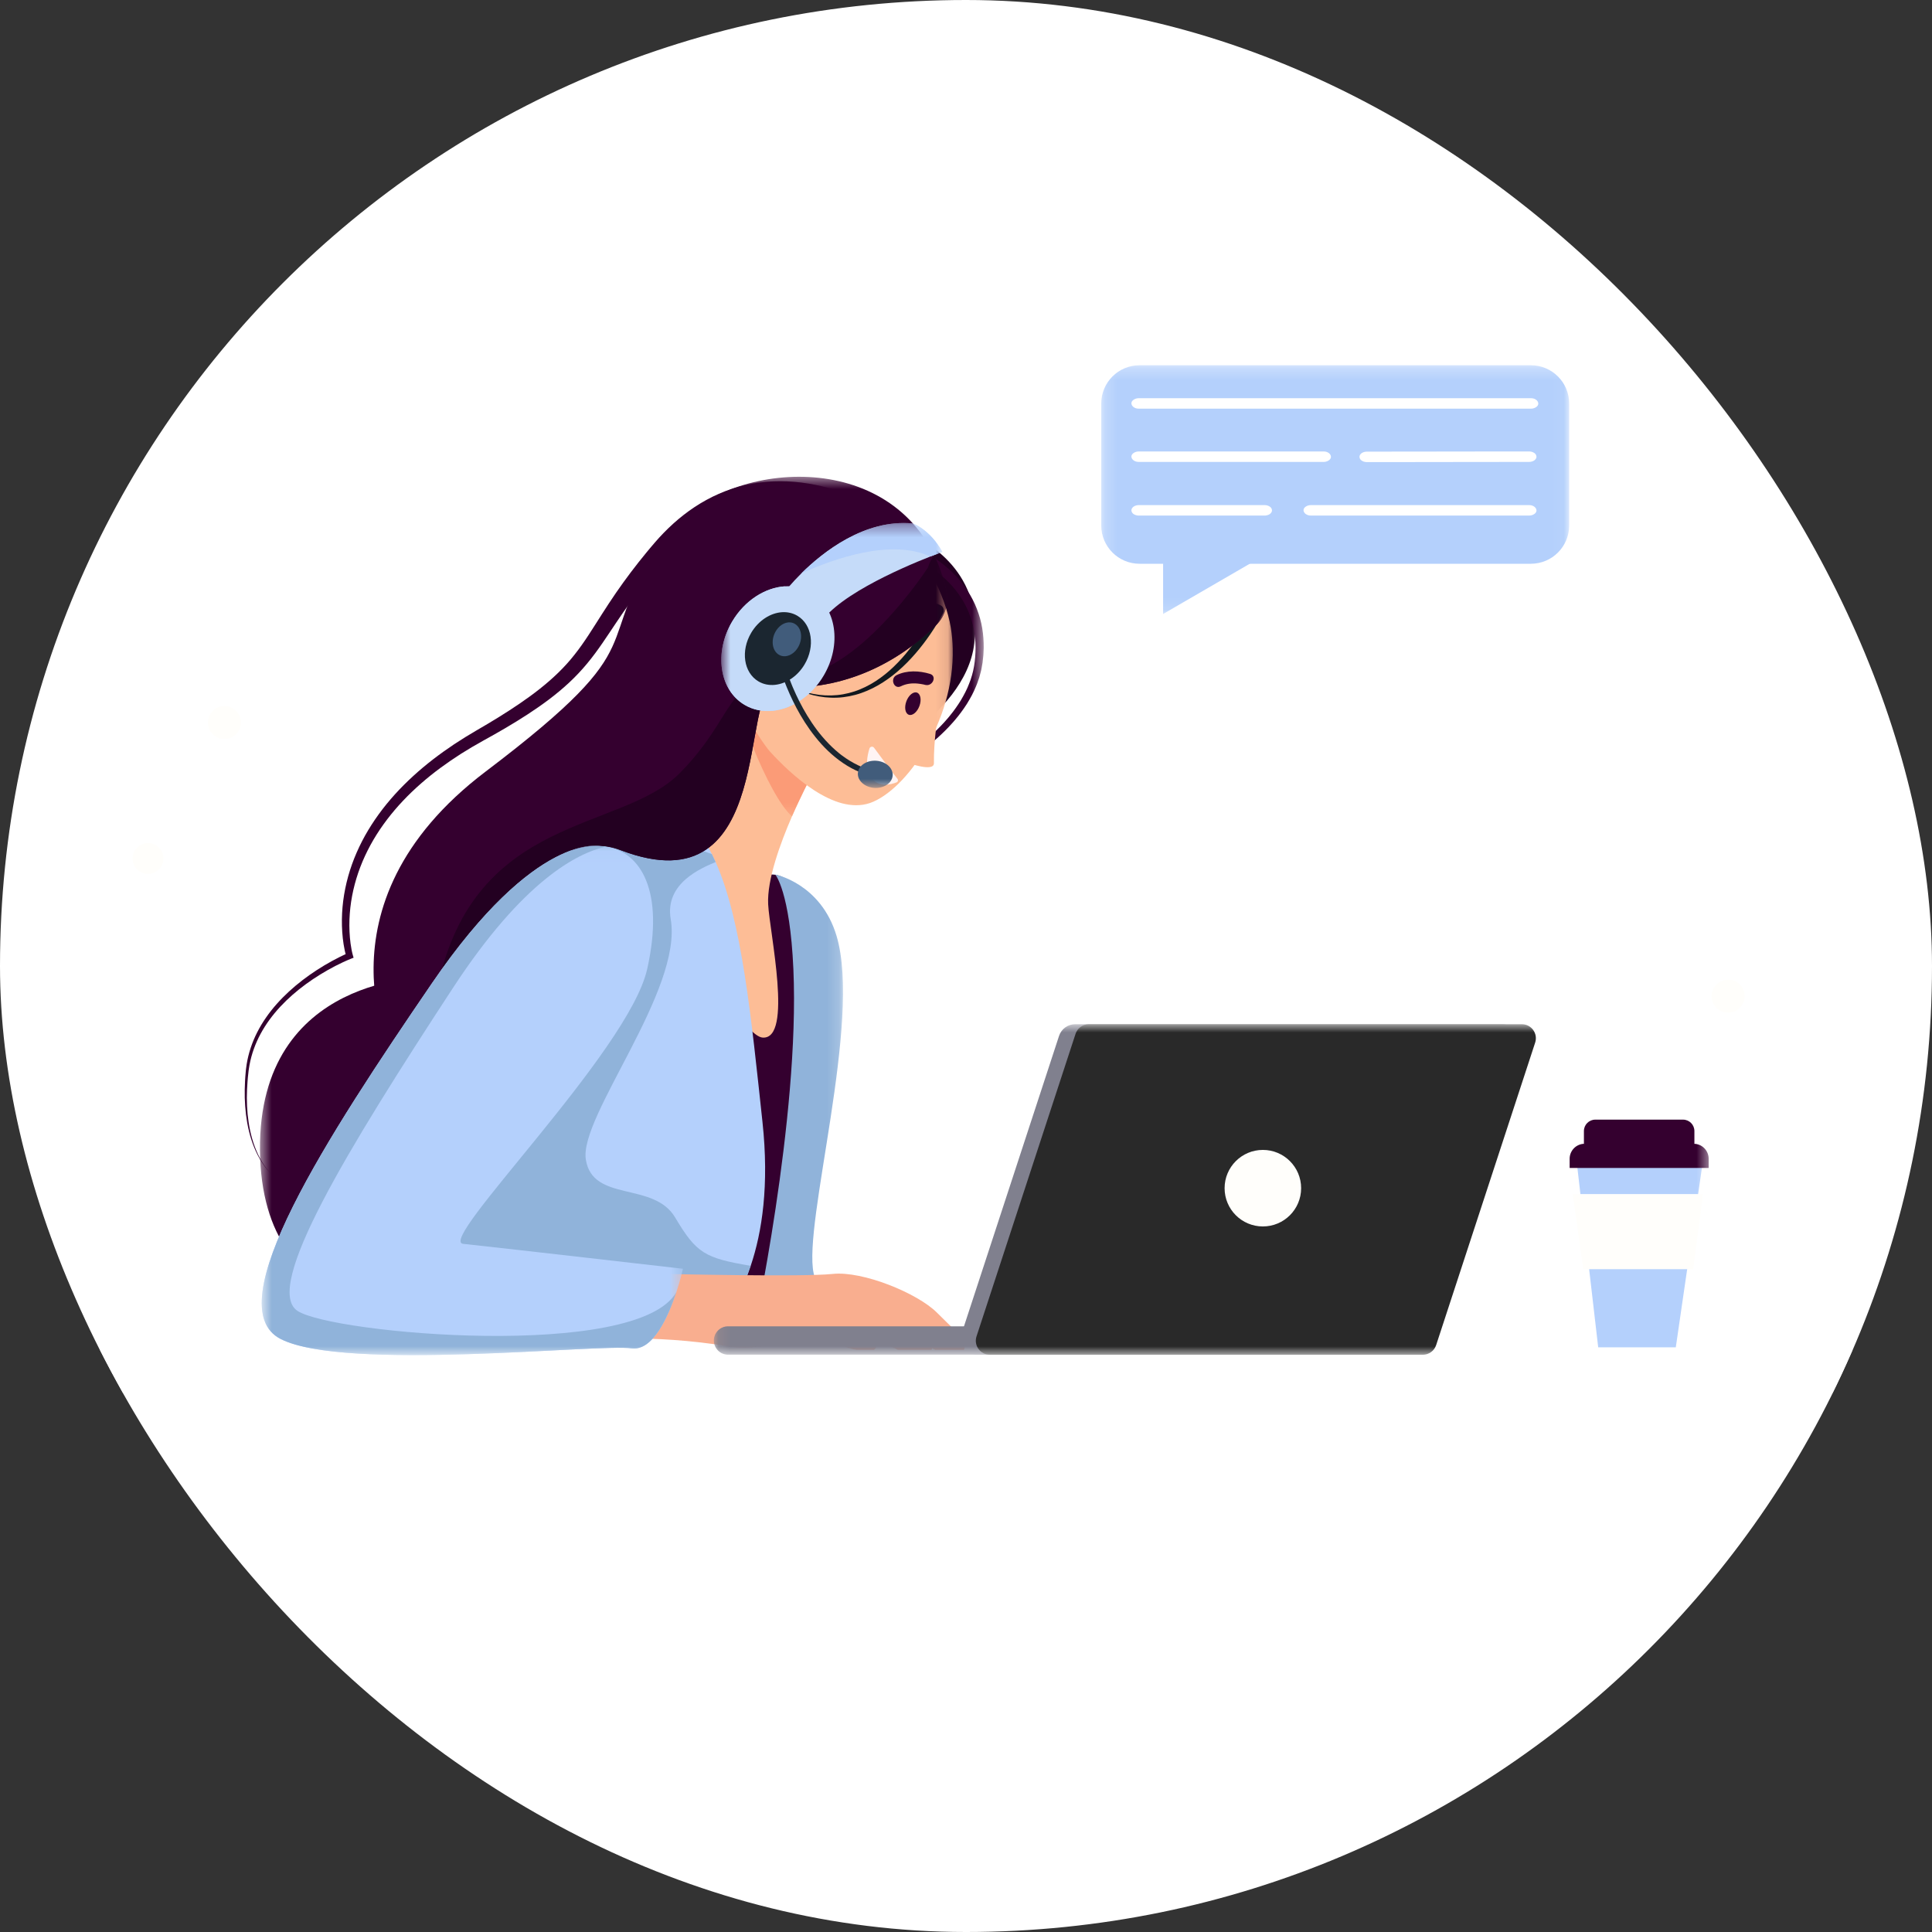 <svg width="160" height="160" viewBox="0 0 160 160" fill="none" xmlns="http://www.w3.org/2000/svg">
<rect x="0" y="0" width="160" height="160" fill="#333333" stroke="none"/>
<g clip-path="url(#clip0_1_1495)">
<rect width="160" height="160" rx="80" fill="white"/>
<g clip-path="url(#clip1_1_1495)">
<mask id="mask0_1_1495" style="mask-type:luminance" maskUnits="userSpaceOnUse" x="-41" y="-52" width="241" height="241">
<path d="M200 -52H-41V189H200V-52Z" fill="white"/>
</mask>
<g mask="url(#mask0_1_1495)">
<mask id="mask1_1_1495" style="mask-type:luminance" maskUnits="userSpaceOnUse" x="31" y="58" width="39" height="53">
<path d="M31.886 58.776H69.821V110.621H31.886V58.776Z" fill="white"/>
</mask>
<g mask="url(#mask1_1_1495)">
<path d="M62.079 73.218C64.812 70.892 66.438 74.406 66.438 74.406C71.581 77.119 65.455 107.066 65.455 107.066L57.74 107.583L58.864 90.271C58.864 90.271 59.347 75.543 62.079 73.218Z" fill="#34002F"/>
<path d="M63.615 74.881C63.516 72.875 64.606 69.868 65.589 67.606C66.365 65.819 67.072 64.497 67.072 64.497C67.072 64.497 62.386 58.374 59.861 58.788C59.285 58.883 58.822 59.317 58.552 60.242C57.098 65.222 51.21 66.525 51.21 66.525C51.21 66.525 60.62 85.749 63.156 85.928C65.692 86.108 63.732 77.207 63.615 74.881Z" fill="#FDBD96"/>
<path d="M58.624 110.613C58.624 110.613 60.768 108.981 62.172 104.824C63.106 102.059 63.712 98.178 63.145 92.917C62.216 84.301 61.453 76.292 59.264 71.384C59.164 71.158 59.06 70.939 58.953 70.727C57.832 68.497 56.362 67.017 54.362 66.568C54.362 66.568 52.062 66.299 49.025 67.223C48.518 67.377 47.991 67.564 47.45 67.791C43.853 69.302 39.669 72.582 37.034 79.628C31.629 94.079 31.888 109.579 31.888 109.579L43.516 110.029L58.624 110.613Z" fill="#B4D0FC"/>
<path d="M69.278 77.501C67.978 73.153 64.2 72.422 64.2 72.422C64.2 72.422 65.418 73.803 65.705 80.265C66.251 92.621 62.346 110.618 62.346 110.618L68.288 109.584C68.288 109.584 68.288 109.584 67.384 105.451C66.479 101.318 71.398 84.586 69.278 77.501Z" fill="#90B3DA"/>
<path d="M55.546 76.119C55.03 73.125 58.131 71.874 59.265 71.39L58.953 70.732L49.025 67.228L47.622 66.733L47.45 67.797L45.549 79.573L34.863 103.221C34.863 103.221 40.626 107.821 43.516 110.034L58.624 110.618C58.624 110.618 60.768 108.987 62.172 104.829C58.361 104.191 57.672 103.786 55.911 100.824C54.123 97.817 49.085 99.604 48.516 96.029C47.948 92.453 56.562 82.011 55.546 76.119Z" fill="#90B3DA"/>
</g>
<path d="M68.955 105.502C66.457 105.768 55.183 105.502 55.183 105.502C55.183 105.502 49.048 110.837 51.715 110.836C54.382 110.836 57.05 110.97 60.384 111.503C63.718 112.037 67.586 110.036 68.386 110.703C69.186 111.37 72.12 112.437 72.521 111.637C72.921 110.836 70.654 109.37 70.654 109.37C70.654 109.37 72.521 110.836 74.788 112.037C77.056 113.237 77.189 111.636 77.189 111.636C77.189 111.636 78.655 112.703 79.589 112.037C80.523 111.37 79.19 110.303 77.589 108.703C75.988 107.103 71.454 105.235 68.955 105.502Z" fill="#F9AE8F"/>
<path d="M172.776 114.475V112.661C172.776 112.176 172.265 111.783 171.637 111.783H-15.761C-16.39 111.783 -16.9 112.176 -16.9 112.661V114.475C-16.9 114.959 -16.39 115.353 -15.761 115.353H171.636C172.265 115.353 172.776 114.959 172.776 114.475Z" fill="white"/>
<mask id="mask2_1_1495" style="mask-type:luminance" maskUnits="userSpaceOnUse" x="70" y="44" width="12" height="22">
<path d="M70.872 44.55H81.435V65.229H70.872V44.55Z" fill="white"/>
</mask>
<g mask="url(#mask2_1_1495)">
<path d="M80.692 53.28C81.486 46.931 75.921 44.551 75.921 44.551L70.873 63.39C70.873 63.39 79.899 59.628 80.692 53.28Z" fill="#230021"/>
<path d="M73.83 55.56C74.603 52.549 75.384 49.525 76.175 46.496C76.147 46.487 76.121 46.477 76.124 46.48L76.129 46.482L76.148 46.49L76.188 46.509L76.27 46.548C76.326 46.574 76.38 46.603 76.435 46.631C76.545 46.69 76.655 46.751 76.763 46.814C76.98 46.941 77.191 47.081 77.396 47.227C77.808 47.519 78.194 47.847 78.548 48.206C79.259 48.922 79.837 49.766 80.219 50.696C80.409 51.161 80.557 51.644 80.651 52.141C80.742 52.637 80.787 53.143 80.794 53.651C80.786 54.673 80.646 55.686 80.254 56.628C80.076 57.105 79.831 57.556 79.572 57.998C79.433 58.213 79.301 58.434 79.146 58.64C79.07 58.744 78.999 58.851 78.918 58.952L78.678 59.255C78.601 59.359 78.513 59.454 78.429 59.552C78.343 59.649 78.262 59.75 78.172 59.844C77.994 60.032 77.82 60.224 77.632 60.403C77.265 60.771 76.874 61.115 76.474 61.449C76.074 61.783 75.656 62.096 75.232 62.401C74.806 62.704 74.369 62.992 73.925 63.268C73.036 63.818 72.109 64.324 71.162 64.749L71.413 64.969L73.83 55.56ZM76.474 45.7C76.476 45.7 76.431 45.683 76.394 45.673L76.282 46.082C75.427 49.194 74.56 52.311 73.686 55.442L71.053 64.873L70.951 65.241L71.305 65.092C71.802 64.883 72.277 64.653 72.752 64.41C73.225 64.166 73.69 63.91 74.148 63.637C74.605 63.365 75.055 63.081 75.495 62.78C75.933 62.477 76.367 62.165 76.783 61.83C77.2 61.496 77.608 61.15 77.995 60.778C78.192 60.596 78.376 60.401 78.565 60.209C78.659 60.114 78.746 60.011 78.837 59.912C78.926 59.811 79.019 59.714 79.103 59.608L79.36 59.295C79.446 59.192 79.523 59.08 79.605 58.973C79.771 58.759 79.915 58.529 80.067 58.304C80.35 57.842 80.62 57.366 80.822 56.857L80.901 56.668C80.928 56.605 80.947 56.539 80.971 56.475L81.104 56.086C81.143 55.954 81.175 55.82 81.21 55.688L81.262 55.488C81.278 55.421 81.287 55.353 81.3 55.285L81.372 54.878C81.39 54.743 81.401 54.607 81.416 54.472L81.438 54.268C81.443 54.201 81.445 54.132 81.449 54.064L81.467 53.654C81.471 53.107 81.432 52.558 81.342 52.014C81.25 51.471 81.099 50.937 80.899 50.422C80.499 49.39 79.879 48.448 79.118 47.652C78.738 47.252 78.324 46.887 77.881 46.56C77.659 46.395 77.432 46.24 77.197 46.095C77.078 46.023 76.959 45.953 76.837 45.885C76.775 45.852 76.714 45.818 76.651 45.786L76.555 45.738L76.505 45.714L76.48 45.702L76.474 45.7Z" fill="#34002F"/>
</g>
<mask id="mask3_1_1495" style="mask-type:luminance" maskUnits="userSpaceOnUse" x="60" y="43" width="19" height="25">
<path d="M60.315 43.354H78.91V67.603H60.315V43.354Z" fill="white"/>
</mask>
<g mask="url(#mask3_1_1495)">
<path d="M65.59 67.612C66.366 65.825 67.073 64.503 67.073 64.503C67.073 64.503 62.84 54.147 60.315 54.561C60.562 58.091 63.653 65.904 65.59 67.612Z" fill="#FB9B77"/>
<path d="M72.057 66.499C75.04 65.452 79.052 59.722 78.901 53.712C78.887 53.14 78.837 52.568 78.746 52.002C78.532 50.668 77.913 48.919 77.194 47.714C76.921 47.255 76.621 46.826 76.297 46.431C71.98 41.141 63.605 41.706 61.896 55.914C61.805 56.668 61.733 57.461 61.682 58.293C61.679 58.344 61.675 58.396 61.672 58.447C61.656 58.736 61.866 59.252 62.165 59.816C62.291 60.055 62.433 60.303 62.581 60.545C62.633 60.63 62.685 60.715 62.738 60.798C63.14 61.437 63.554 62.009 63.776 62.252C65.384 64.019 69.07 67.546 72.057 66.499Z" fill="#FDBD96"/>
<path d="M75.197 63.177C75.197 63.177 77.358 63.974 77.344 63.203C77.313 61.457 77.663 59.225 77.663 59.225" fill="#FDBD96"/>
<path d="M72.386 61.926C72.859 62.571 73.903 63.987 74.322 64.495C74.404 64.595 74.367 64.746 74.246 64.793C73.784 64.976 72.781 65.24 72.171 64.427C71.596 63.663 71.821 62.567 72.003 61.99C72.057 61.819 72.281 61.782 72.386 61.926Z" fill="#FFF4F3"/>
</g>
<path d="M78.105 50.777C78.235 50.531 78.128 50.225 77.872 50.114L77.555 49.977C77.499 50.114 77.43 50.267 77.363 50.411C77.295 50.558 77.224 50.704 77.15 50.849C77.005 51.139 76.849 51.426 76.688 51.709C76.364 52.274 76.01 52.824 75.626 53.351C75.243 53.878 74.828 54.383 74.376 54.852C73.926 55.322 73.44 55.758 72.913 56.138C72.387 56.521 71.819 56.845 71.217 57.092C70.916 57.217 70.606 57.317 70.29 57.396C69.974 57.475 69.652 57.535 69.326 57.564C68.675 57.629 68.013 57.593 67.365 57.468C66.715 57.346 66.083 57.132 65.475 56.865C66.068 57.164 66.691 57.413 67.341 57.572C67.991 57.733 68.666 57.808 69.341 57.777C69.679 57.766 70.016 57.721 70.348 57.657C70.68 57.592 71.01 57.505 71.33 57.392C71.971 57.168 72.583 56.86 73.153 56.49C73.724 56.123 74.256 55.696 74.751 55.232C75.246 54.768 75.706 54.267 76.133 53.742C76.561 53.217 76.958 52.667 77.326 52.098C77.509 51.813 77.686 51.523 77.855 51.229C77.94 51.081 78.022 50.932 78.103 50.782C78.103 50.78 78.104 50.779 78.105 50.777Z" fill="#11181E"/>
<mask id="mask4_1_1495" style="mask-type:luminance" maskUnits="userSpaceOnUse" x="21" y="39" width="58" height="69">
<path d="M21.529 39.474H78.432V107.013H21.529V39.474Z" fill="white"/>
</mask>
<g mask="url(#mask4_1_1495)">
<path d="M21.53 95.266C21.39 80.665 35.477 80.939 35.477 80.939C48.123 85.327 39.719 93.704 37.554 101.565C35.388 109.425 21.671 109.867 21.53 95.266Z" fill="#34002F"/>
<path d="M64.254 56.891C70.95 57.38 75.553 53.742 77.544 51.75C78.297 50.997 78.606 49.91 78.369 48.871C78.127 47.815 77.788 46.856 77.37 45.992C72.919 36.813 59.354 38.279 54.992 44.602C48.55 53.942 54.93 52.753 40.222 63.894C25.514 75.035 32.686 87.984 32.686 87.984C33.703 86.485 34.862 84.584 36.134 82.584C40.345 75.965 45.791 68.26 51.409 70.412C64.408 75.393 61.154 56.663 64.254 56.891Z" fill="#34002F"/>
<path d="M64.254 56.887C70.95 57.376 75.553 53.738 77.544 51.747C78.297 50.993 78.606 49.907 78.368 48.868C78.126 47.812 77.788 46.853 77.369 45.99C77.148 46.261 76.972 46.598 76.844 47.008C76.844 47.008 70.964 56.087 65.436 56.066C59.907 56.044 61.097 59.175 56.281 64.041C51.464 68.907 39.354 67.38 36.28 81.585C36.203 81.941 36.155 82.273 36.134 82.581C40.345 75.962 45.791 68.257 51.409 70.409C64.408 75.389 61.154 56.66 64.254 56.887Z" fill="#230021"/>
</g>
<path d="M74.091 45.369L74.169 45.434L75.613 43.936L75.547 43.882L75.489 43.836L75.374 43.748C75.298 43.691 75.222 43.634 75.146 43.579C74.995 43.469 74.842 43.362 74.689 43.257C74.382 43.048 74.07 42.848 73.754 42.656C73.12 42.272 72.466 41.919 71.792 41.599C70.443 40.962 69.01 40.453 67.507 40.15C66.006 39.847 64.43 39.759 62.882 39.965C61.334 40.168 59.831 40.671 58.498 41.404C57.158 42.136 55.986 43.081 54.969 44.125C54.714 44.386 54.469 44.654 54.233 44.928C54.112 45.066 54.001 45.199 53.887 45.334C53.773 45.467 53.662 45.603 53.549 45.739C53.101 46.281 52.666 46.834 52.242 47.394C51.818 47.954 51.407 48.524 51.011 49.1C50.614 49.677 50.233 50.261 49.86 50.844C49.112 52.012 48.411 53.174 47.58 54.218C45.937 56.321 43.644 57.938 41.264 59.416C40.667 59.785 40.062 60.142 39.449 60.497C38.826 60.859 38.214 61.238 37.614 61.634C36.419 62.433 35.273 63.302 34.221 64.267C33.167 65.229 32.202 66.282 31.371 67.425C30.956 67.996 30.575 68.589 30.232 69.201C29.891 69.813 29.591 70.447 29.333 71.093C28.821 72.389 28.49 73.746 28.367 75.119C28.306 75.805 28.296 76.495 28.343 77.183C28.365 77.526 28.404 77.869 28.457 78.21C28.485 78.381 28.516 78.551 28.552 78.721C28.57 78.806 28.59 78.891 28.611 78.976L28.645 79.105C28.657 79.149 28.668 79.188 28.684 79.238L28.844 78.924C28.721 78.974 28.611 79.024 28.497 79.077C28.384 79.129 28.273 79.183 28.163 79.237C27.942 79.347 27.724 79.461 27.508 79.579C27.077 79.814 26.656 80.065 26.246 80.331C25.427 80.862 24.65 81.453 23.938 82.108C23.227 82.762 22.578 83.48 22.035 84.265C21.762 84.656 21.517 85.065 21.302 85.487C21.087 85.908 20.905 86.344 20.758 86.79C20.61 87.235 20.498 87.691 20.426 88.152C20.408 88.267 20.389 88.382 20.378 88.498L20.358 88.671L20.343 88.844L20.314 89.189C20.303 89.304 20.3 89.42 20.293 89.535C20.264 89.996 20.263 90.458 20.27 90.919C20.285 91.38 20.315 91.841 20.37 92.299C20.485 93.214 20.688 94.122 21.034 94.984C21.207 95.415 21.413 95.834 21.664 96.229C21.789 96.426 21.925 96.618 22.074 96.8C22.224 96.981 22.383 97.157 22.567 97.308C22.386 97.153 22.232 96.974 22.088 96.79C21.944 96.605 21.814 96.411 21.694 96.212C21.454 95.814 21.26 95.392 21.099 94.962C20.777 94.099 20.599 93.194 20.508 92.285C20.464 91.829 20.447 91.372 20.443 90.915C20.448 90.458 20.461 90.001 20.501 89.545C20.512 89.431 20.517 89.317 20.53 89.204L20.568 88.862L20.586 88.692L20.61 88.522C20.624 88.41 20.645 88.298 20.665 88.186C20.747 87.738 20.868 87.298 21.022 86.868C21.176 86.438 21.363 86.018 21.583 85.614C21.802 85.209 22.05 84.818 22.324 84.444C22.87 83.694 23.518 83.01 24.226 82.388C24.934 81.766 25.706 81.207 26.517 80.707C26.922 80.457 27.338 80.221 27.763 80.001C27.975 79.892 28.19 79.786 28.407 79.685C28.515 79.635 28.624 79.585 28.733 79.538C28.841 79.491 28.954 79.443 29.057 79.403L29.283 79.314L29.217 79.088C29.208 79.057 29.197 79.015 29.188 78.977L29.159 78.859C29.142 78.78 29.125 78.7 29.11 78.62C29.079 78.459 29.053 78.296 29.031 78.134C28.988 77.808 28.959 77.479 28.945 77.15C28.915 76.49 28.94 75.829 29.013 75.172C29.161 73.859 29.508 72.566 30.026 71.338C30.287 70.724 30.587 70.125 30.927 69.546C31.268 68.966 31.646 68.407 32.056 67.868C32.876 66.789 33.825 65.797 34.86 64.891C35.894 63.983 37.019 63.166 38.193 62.416C38.783 62.044 39.385 61.688 39.997 61.35C40.622 61.006 41.248 60.654 41.865 60.291C43.1 59.563 44.315 58.792 45.468 57.923C46.044 57.487 46.603 57.025 47.133 56.531C47.663 56.037 48.162 55.508 48.621 54.954C49.081 54.401 49.501 53.826 49.898 53.249C50.296 52.672 50.675 52.094 51.057 51.526C51.82 50.387 52.608 49.282 53.458 48.212C53.881 47.677 54.317 47.15 54.765 46.632C54.878 46.503 54.989 46.373 55.103 46.245C55.217 46.117 55.331 45.985 55.443 45.864C55.668 45.617 55.9 45.376 56.138 45.143C57.093 44.213 58.162 43.401 59.339 42.795C60.513 42.187 61.793 41.796 63.108 41.655C64.422 41.512 65.766 41.616 67.069 41.912C68.374 42.207 69.64 42.689 70.84 43.294C71.44 43.596 72.023 43.93 72.586 44.291C72.868 44.471 73.144 44.659 73.413 44.852C73.547 44.948 73.679 45.046 73.808 45.145C73.873 45.195 73.936 45.245 73.999 45.294L74.091 45.369Z" fill="#34002F"/>
<mask id="mask5_1_1495" style="mask-type:luminance" maskUnits="userSpaceOnUse" x="21" y="70" width="36" height="43">
<path d="M21.676 70.031H56.562V112.206H21.676V70.031Z" fill="white"/>
</mask>
<g mask="url(#mask5_1_1495)">
<path d="M56.014 107.008C56.374 105.921 56.562 105.074 56.562 105.074C56.562 105.074 41.967 103.396 38.35 103.008C36.141 102.771 52.041 87.121 53.592 80.275C55.064 73.771 53.038 70.531 50.173 70.114C50.023 70.092 49.871 70.078 49.717 70.071C49.717 70.071 44.421 68.78 35.767 81.438C27.113 94.096 17.942 108.174 23.238 110.886C28.534 113.599 49.587 111.274 52.3 111.662C54.066 111.914 55.34 109.041 56.013 107.008L56.014 107.008Z" fill="#B4D0FC"/>
<path d="M52.3 111.662C54.067 111.915 55.341 109.042 56.014 107.009C52.781 112.696 27.473 110.465 24.629 108.556C21.785 106.646 28.733 95.228 37.535 81.78C43.319 72.945 47.788 70.65 50.174 70.115C50.024 70.093 49.871 70.079 49.717 70.072C49.717 70.072 44.421 68.781 35.767 81.438C27.114 94.096 17.943 108.175 23.239 110.887C28.534 113.6 49.587 111.275 52.3 111.662Z" fill="#90B3DA"/>
</g>
<mask id="mask6_1_1495" style="mask-type:luminance" maskUnits="userSpaceOnUse" x="91" y="30" width="39" height="21">
<path d="M91.199 30.251H129.952V50.855H91.199V30.251Z" fill="white"/>
</mask>
<g mask="url(#mask6_1_1495)">
<path d="M94.371 46.688H126.78C128.532 46.688 129.953 45.268 129.952 43.515V33.42C129.952 31.668 128.532 30.248 126.78 30.248H94.371C92.619 30.248 91.199 31.668 91.199 33.42V43.515C91.199 45.267 92.619 46.688 94.371 46.688Z" fill="#B4D0FC"/>
<path d="M96.323 50.849V44.643L105.552 45.497L96.323 50.849Z" fill="#B4D0FC"/>
<path d="M95.183 33.845C94.891 33.845 94.6 33.845 94.308 33.845C93.967 33.845 93.713 33.646 93.699 33.411C93.684 33.177 93.989 32.977 94.308 32.977C94.327 32.977 94.345 32.977 94.363 32.977C94.784 32.973 95.205 32.977 95.626 32.977C96.517 32.977 97.408 32.977 98.299 32.977C99.538 32.977 100.776 32.977 102.016 32.977C103.477 32.977 104.937 32.977 106.398 32.977C107.976 32.977 109.554 32.977 111.131 32.977C112.684 32.977 114.236 32.977 115.788 32.977C117.21 32.977 118.633 32.977 120.055 32.977C121.22 32.977 122.386 32.977 123.552 32.977C124.338 32.977 125.124 32.977 125.911 32.977C126.202 32.977 126.494 32.977 126.785 32.977C127.127 32.977 127.38 33.176 127.395 33.411C127.41 33.645 127.104 33.845 126.785 33.845C126.767 33.845 126.749 33.845 126.73 33.845C126.31 33.849 125.888 33.845 125.467 33.845C124.577 33.845 123.686 33.845 122.795 33.845C121.556 33.845 120.317 33.845 119.078 33.845C117.617 33.845 116.156 33.845 114.695 33.845C113.118 33.845 111.54 33.845 109.962 33.845C108.41 33.845 106.858 33.845 105.305 33.845C103.883 33.845 102.461 33.845 101.039 33.845C99.874 33.845 98.708 33.845 97.542 33.845C96.756 33.845 95.969 33.845 95.183 33.845Z" fill="white"/>
<path d="M94.72 38.255C94.583 38.255 94.446 38.255 94.308 38.255C93.967 38.255 93.713 38.056 93.698 37.821C93.684 37.587 93.989 37.387 94.308 37.387C94.317 37.387 94.326 37.387 94.334 37.387C94.533 37.386 94.731 37.387 94.93 37.387C95.35 37.387 95.769 37.387 96.189 37.387C96.773 37.387 97.357 37.387 97.941 37.387C98.629 37.387 99.317 37.387 100.006 37.387C100.75 37.387 101.494 37.387 102.237 37.387C102.969 37.387 103.7 37.387 104.432 37.387C105.102 37.387 105.772 37.387 106.442 37.387C106.992 37.387 107.541 37.387 108.091 37.387C108.461 37.387 108.832 37.387 109.202 37.387C109.34 37.387 109.477 37.387 109.615 37.387C109.957 37.387 110.21 37.586 110.224 37.821C110.239 38.055 109.934 38.255 109.615 38.255C109.606 38.255 109.597 38.255 109.589 38.255C109.39 38.256 109.192 38.255 108.993 38.255C108.573 38.255 108.153 38.255 107.734 38.255C107.15 38.255 106.566 38.255 105.982 38.255C105.294 38.255 104.605 38.255 103.917 38.255C103.173 38.255 102.429 38.255 101.686 38.255C100.954 38.255 100.222 38.255 99.491 38.255C98.821 38.255 98.15 38.255 97.48 38.255C96.931 38.255 96.382 38.255 95.832 38.255C95.462 38.255 95.091 38.255 94.72 38.255Z" fill="white"/>
<path d="M113.557 38.269C113.436 38.269 113.316 38.269 113.195 38.269C113.03 38.27 112.884 38.221 112.764 38.142C112.645 38.064 112.593 37.948 112.586 37.836C112.579 37.728 112.659 37.604 112.764 37.529C112.875 37.45 113.039 37.402 113.195 37.402C113.203 37.402 113.211 37.402 113.218 37.402C113.392 37.401 113.566 37.401 113.74 37.401C114.11 37.401 114.48 37.4 114.849 37.4C115.36 37.399 115.871 37.398 116.381 37.398C116.99 37.398 117.598 37.397 118.206 37.396C118.855 37.395 119.502 37.395 120.15 37.394C120.796 37.393 121.443 37.392 122.089 37.391C122.675 37.391 123.261 37.39 123.847 37.389C124.331 37.389 124.814 37.388 125.298 37.388C125.623 37.388 125.949 37.388 126.273 37.387C126.394 37.387 126.514 37.387 126.635 37.387C126.799 37.387 126.946 37.435 127.066 37.514C127.185 37.592 127.237 37.708 127.244 37.821C127.251 37.928 127.171 38.052 127.066 38.127C126.955 38.206 126.791 38.254 126.635 38.254C126.627 38.254 126.619 38.254 126.612 38.254C126.438 38.255 126.264 38.255 126.09 38.255C125.72 38.255 125.35 38.256 124.981 38.256C124.47 38.257 123.959 38.258 123.449 38.258C122.84 38.258 122.232 38.26 121.624 38.26C120.975 38.261 120.328 38.261 119.68 38.262C119.034 38.263 118.387 38.264 117.741 38.265C117.155 38.265 116.569 38.266 115.983 38.267C115.499 38.267 115.016 38.268 114.532 38.268C114.207 38.268 113.882 38.269 113.557 38.269Z" fill="white"/>
<path d="M94.589 42.698C94.495 42.698 94.401 42.698 94.308 42.698C94.143 42.698 93.996 42.649 93.877 42.571C93.757 42.493 93.706 42.377 93.698 42.264C93.692 42.156 93.771 42.033 93.877 41.958C93.987 41.879 94.152 41.83 94.308 41.83C94.314 41.83 94.32 41.83 94.326 41.83C94.461 41.83 94.596 41.83 94.731 41.83C95.017 41.83 95.304 41.83 95.591 41.83C95.987 41.83 96.382 41.83 96.779 41.83C97.251 41.83 97.722 41.83 98.194 41.83C98.697 41.83 99.199 41.83 99.702 41.83C100.203 41.83 100.704 41.83 101.206 41.83C101.66 41.83 102.115 41.83 102.569 41.83C102.945 41.83 103.319 41.83 103.695 41.83C103.947 41.83 104.199 41.83 104.451 41.83C104.545 41.83 104.638 41.83 104.731 41.83C104.897 41.83 105.043 41.879 105.163 41.958C105.282 42.036 105.334 42.152 105.341 42.264C105.348 42.372 105.268 42.495 105.163 42.571C105.052 42.649 104.888 42.698 104.731 42.698C104.726 42.698 104.72 42.698 104.714 42.698C104.579 42.698 104.444 42.698 104.309 42.698C104.022 42.698 103.736 42.698 103.449 42.698C103.053 42.698 102.657 42.698 102.261 42.698C101.789 42.698 101.317 42.698 100.845 42.698C100.342 42.698 99.84 42.698 99.338 42.698C98.836 42.698 98.335 42.698 97.834 42.698C97.379 42.698 96.925 42.698 96.47 42.698C96.095 42.698 95.72 42.698 95.345 42.698C95.093 42.698 94.841 42.698 94.589 42.698Z" fill="white"/>
<path d="M109.049 42.698C108.886 42.698 108.724 42.698 108.562 42.698C108.22 42.698 107.967 42.499 107.953 42.264C107.938 42.029 108.243 41.83 108.562 41.83C108.572 41.83 108.582 41.83 108.593 41.83C108.827 41.829 109.062 41.83 109.296 41.83C109.792 41.83 110.287 41.83 110.783 41.83C111.472 41.83 112.162 41.83 112.852 41.83C113.664 41.83 114.477 41.83 115.29 41.83C116.168 41.83 117.046 41.83 117.924 41.83C118.788 41.83 119.652 41.83 120.516 41.83C121.307 41.83 122.099 41.83 122.89 41.83C123.539 41.83 124.187 41.83 124.836 41.83C125.273 41.83 125.711 41.83 126.148 41.83C126.311 41.83 126.473 41.83 126.635 41.83C126.977 41.83 127.23 42.029 127.245 42.264C127.259 42.498 126.954 42.698 126.635 42.698C126.625 42.698 126.614 42.698 126.604 42.698C126.37 42.699 126.136 42.698 125.901 42.698C125.405 42.698 124.91 42.698 124.414 42.698C123.725 42.698 123.035 42.698 122.346 42.698C121.533 42.698 120.72 42.698 119.907 42.698C119.029 42.698 118.151 42.698 117.273 42.698C116.409 42.698 115.545 42.698 114.682 42.698C113.89 42.698 113.099 42.698 112.307 42.698C111.658 42.698 111.01 42.698 110.361 42.698C109.924 42.698 109.486 42.698 109.049 42.698Z" fill="white"/>
</g>
<path d="M12.258 72.377C12.964 72.377 13.537 71.805 13.537 71.099C13.537 70.392 12.964 69.82 12.258 69.82C11.552 69.82 10.979 70.392 10.979 71.099C10.979 71.805 11.552 72.377 12.258 72.377Z" fill="#FFFEFB"/>
<path d="M156.641 84.679C157.855 84.679 158.839 83.694 158.839 82.48C158.839 81.266 157.855 80.281 156.641 80.281C155.426 80.281 154.442 81.266 154.442 82.48C154.442 83.694 155.426 84.679 156.641 84.679Z" fill="white"/>
<path d="M139.046 70.397C140.075 70.397 140.909 69.562 140.909 68.533C140.909 67.504 140.075 66.669 139.046 66.669C138.016 66.669 137.182 67.504 137.182 68.533C137.182 69.562 138.016 70.397 139.046 70.397Z" fill="white"/>
<path d="M143.117 83.866C143.873 83.866 144.486 83.253 144.486 82.497C144.486 81.742 143.873 81.129 143.117 81.129C142.361 81.129 141.748 81.742 141.748 82.497C141.748 83.253 142.361 83.866 143.117 83.866Z" fill="#FFFEFB"/>
<path d="M18.584 61.208C19.34 61.208 19.953 60.595 19.953 59.839C19.953 59.083 19.34 58.47 18.584 58.47C17.829 58.47 17.216 59.083 17.216 59.839C17.216 60.595 17.829 61.208 18.584 61.208Z" fill="#FFFEFB"/>
<path d="M2.267 80.639C3.022 80.639 3.635 80.026 3.635 79.27C3.635 78.514 3.022 77.901 2.267 77.901C1.511 77.901 0.898 78.514 0.898 79.27C0.898 80.026 1.511 80.639 2.267 80.639Z" fill="white"/>
<mask id="mask7_1_1495" style="mask-type:luminance" maskUnits="userSpaceOnUse" x="59" y="84" width="83" height="29">
<path d="M59.119 84.819H141.535V112.191H59.119V84.819Z" fill="white"/>
</mask>
<g mask="url(#mask7_1_1495)">
<path d="M132.356 111.582L130.556 96.056H141.043L138.782 111.582H132.356Z" fill="#B4D0FC"/>
<path d="M141.043 98.889H130.247L131.122 105.11H140.22L141.043 98.889Z" fill="#FFFEFB"/>
<path d="M129.991 96.727H141.506H141.505V95.965C141.505 95.278 140.949 94.722 140.263 94.722H131.233C130.547 94.722 129.991 95.278 129.991 95.965V96.727Z" fill="#34002F"/>
<path d="M131.173 94.728H140.323V93.667C140.323 93.146 139.901 92.723 139.379 92.723H132.117C131.595 92.723 131.173 93.146 131.173 93.667V94.728Z" fill="#34002F"/>
<path d="M60.294 109.839H83.569C84.218 109.839 84.744 110.366 84.744 111.014C84.744 111.663 84.218 112.189 83.569 112.189H60.294C59.645 112.189 59.119 111.663 59.119 111.014C59.119 110.365 59.645 109.839 60.294 109.839Z" fill="#80808E"/>
<path d="M80.999 112.194H116.345C116.952 112.194 117.49 111.804 117.679 111.227L125.721 86.663C126.018 85.754 125.341 84.821 124.386 84.821H89.04C88.433 84.821 87.895 85.212 87.706 85.789L79.665 110.353C79.367 111.261 80.044 112.194 80.999 112.194Z" fill="#80808E"/>
<path d="M81.975 112.195H117.833C118.334 112.195 118.78 111.872 118.936 111.395L127.136 86.344C127.382 85.593 126.823 84.821 126.033 84.821H90.175C89.673 84.821 89.228 85.144 89.072 85.621L80.871 110.673C80.626 111.424 81.184 112.195 81.975 112.195Z" fill="#292929"/>
<path d="M104.585 101.569C106.335 101.569 107.754 100.15 107.754 98.4C107.754 96.65 106.335 95.231 104.585 95.231C102.835 95.231 101.416 96.65 101.416 98.4C101.416 100.15 102.835 101.569 104.585 101.569Z" fill="#FFFEFB"/>
</g>
<path d="M76.485 56.685C76.543 56.698 76.877 56.791 76.618 56.712C77.219 56.895 77.631 55.995 77.024 55.811C76.135 55.54 75.1 55.494 74.251 55.912C73.683 56.191 74.03 57.118 74.602 56.837C75.035 56.624 75.499 56.564 75.978 56.608C76.148 56.624 76.318 56.65 76.485 56.685Z" fill="#34002F"/>
<path d="M75.259 59.191C75.557 59.302 75.951 58.982 76.14 58.477C76.329 57.972 76.242 57.472 75.945 57.36C75.647 57.249 75.252 57.569 75.063 58.074C74.874 58.58 74.962 59.08 75.259 59.191Z" fill="#34002F"/>
<mask id="mask8_1_1495" style="mask-type:luminance" maskUnits="userSpaceOnUse" x="59" y="43" width="20" height="23">
<path d="M59.736 43.313H78.034V65.256H59.736V43.313Z" fill="white"/>
</mask>
<g mask="url(#mask8_1_1495)">
<path d="M61.656 58.369C63.088 59.222 64.918 58.983 66.419 57.92C58.848 58.319 64.254 49.698 65.002 48.557C63.37 48.663 61.68 49.719 60.64 51.468C59.112 54.037 59.566 57.127 61.656 58.369Z" fill="#B4D0FC"/>
<path d="M66.419 57.919C67.107 57.432 67.725 56.773 68.205 55.966C69.733 53.397 69.278 50.307 67.189 49.064C66.521 48.667 65.768 48.507 65.002 48.556C63.37 48.662 61.68 49.718 60.64 51.466C59.112 54.035 59.566 57.125 61.656 58.368C63.088 59.22 64.918 58.982 66.419 57.919Z" fill="#C5DBF9"/>
<path d="M77.052 46.086C77.665 45.845 78.045 45.71 78.045 45.71C76.976 43.797 75.594 43.349 75.594 43.349C71.619 42.963 68.139 45.733 66.366 47.484C65.571 48.27 65.118 48.852 65.118 48.852L64.479 48.943C64.479 48.943 66.439 55.316 67.662 52.14C68.636 49.611 74.647 47.031 77.052 46.086Z" fill="#C5DBF9"/>
<path d="M64.647 55.523C64.625 55.454 64.604 55.385 64.585 55.316C64.55 55.191 64.627 55.069 64.747 55.03C64.866 54.992 64.999 55.076 65.031 55.192C65.033 55.197 65.034 55.201 65.035 55.205C65.065 55.305 65.095 55.405 65.127 55.504C65.196 55.718 65.271 55.93 65.349 56.141C65.401 56.282 65.455 56.423 65.511 56.563C65.541 56.64 65.573 56.717 65.604 56.793C65.621 56.833 65.637 56.874 65.654 56.914C65.669 56.948 65.627 56.849 65.648 56.9C65.653 56.91 65.657 56.92 65.662 56.931C65.67 56.95 65.678 56.97 65.687 56.99C65.844 57.355 66.011 57.715 66.191 58.07C66.394 58.472 66.613 58.867 66.847 59.253C67.1 59.669 67.371 60.073 67.664 60.462C67.682 60.486 67.701 60.512 67.72 60.536C67.73 60.549 67.739 60.562 67.749 60.574C67.753 60.58 67.757 60.584 67.762 60.59C67.779 60.613 67.723 60.54 67.748 60.572C67.787 60.622 67.825 60.672 67.864 60.721C67.942 60.818 68.022 60.915 68.103 61.01C68.267 61.204 68.438 61.392 68.614 61.574C68.794 61.76 68.98 61.938 69.173 62.109C69.27 62.196 69.369 62.28 69.469 62.362C69.52 62.404 69.57 62.444 69.622 62.484C69.63 62.491 69.639 62.497 69.648 62.504C69.648 62.504 69.599 62.466 69.627 62.488C69.638 62.496 69.649 62.505 69.661 62.514C69.686 62.533 69.713 62.553 69.739 62.572C70.157 62.885 70.605 63.159 71.077 63.383C71.137 63.412 71.197 63.439 71.258 63.467C71.29 63.481 71.323 63.494 71.355 63.508C71.383 63.52 71.297 63.484 71.336 63.5C71.342 63.503 71.35 63.506 71.356 63.509C71.37 63.515 71.384 63.52 71.398 63.526C71.522 63.577 71.649 63.624 71.776 63.668C72.036 63.758 72.302 63.832 72.57 63.89C72.697 63.917 72.759 64.058 72.732 64.174C72.704 64.301 72.565 64.362 72.447 64.337C72.316 64.308 72.185 64.276 72.055 64.24C71.52 64.091 71.001 63.879 70.513 63.616C70.035 63.359 69.588 63.05 69.167 62.709C68.766 62.384 68.393 62.026 68.045 61.644C67.694 61.26 67.37 60.85 67.067 60.427C66.786 60.034 66.525 59.627 66.282 59.209C66.059 58.825 65.852 58.433 65.658 58.034C65.483 57.674 65.32 57.309 65.167 56.939C65.051 56.659 64.941 56.377 64.839 56.091C64.771 55.903 64.707 55.714 64.647 55.523Z" fill="#1B2630"/>
<path d="M65.588 56.165C65.989 55.881 66.35 55.497 66.63 55.026C67.522 53.526 67.257 51.722 66.038 50.997C65.648 50.765 65.208 50.672 64.761 50.7C63.808 50.762 62.822 51.379 62.215 52.399C61.323 53.899 61.588 55.702 62.807 56.428C63.644 56.925 64.712 56.786 65.588 56.165Z" fill="#1B2630"/>
<path d="M65.673 54.089C65.844 53.957 65.999 53.778 66.119 53.559C66.501 52.863 66.384 52.022 65.857 51.683C65.689 51.575 65.5 51.53 65.307 51.543C64.897 51.57 64.473 51.855 64.214 52.33C63.833 53.026 63.95 53.867 64.476 54.206C64.837 54.439 65.296 54.376 65.673 54.089Z" fill="#415C7B"/>
<path d="M77.051 46.088C77.665 45.846 78.044 45.711 78.044 45.711C76.976 43.799 75.594 43.35 75.594 43.35C71.619 42.963 68.139 45.733 66.366 47.485C69.219 46.195 73.839 44.619 77.051 46.088Z" fill="#B4D0FC"/>
<path d="M71.563 64.969C71.742 65.091 71.961 65.181 72.206 65.225C72.988 65.364 73.748 64.986 73.902 64.379C73.951 64.185 73.933 63.991 73.86 63.813C73.704 63.433 73.299 63.122 72.766 63.027C71.984 62.887 71.224 63.266 71.07 63.872C70.964 64.289 71.17 64.704 71.563 64.969Z" fill="#415C7B"/>
</g>
</g>
</g>
</g>
<defs>
<clipPath id="clip0_1_1495">
<rect width="160" height="160" rx="80" fill="white"/>
</clipPath>
<clipPath id="clip1_1_1495">
<rect width="241" height="241" fill="white" transform="translate(-41 -52)"/>
</clipPath>
</defs>
</svg>
